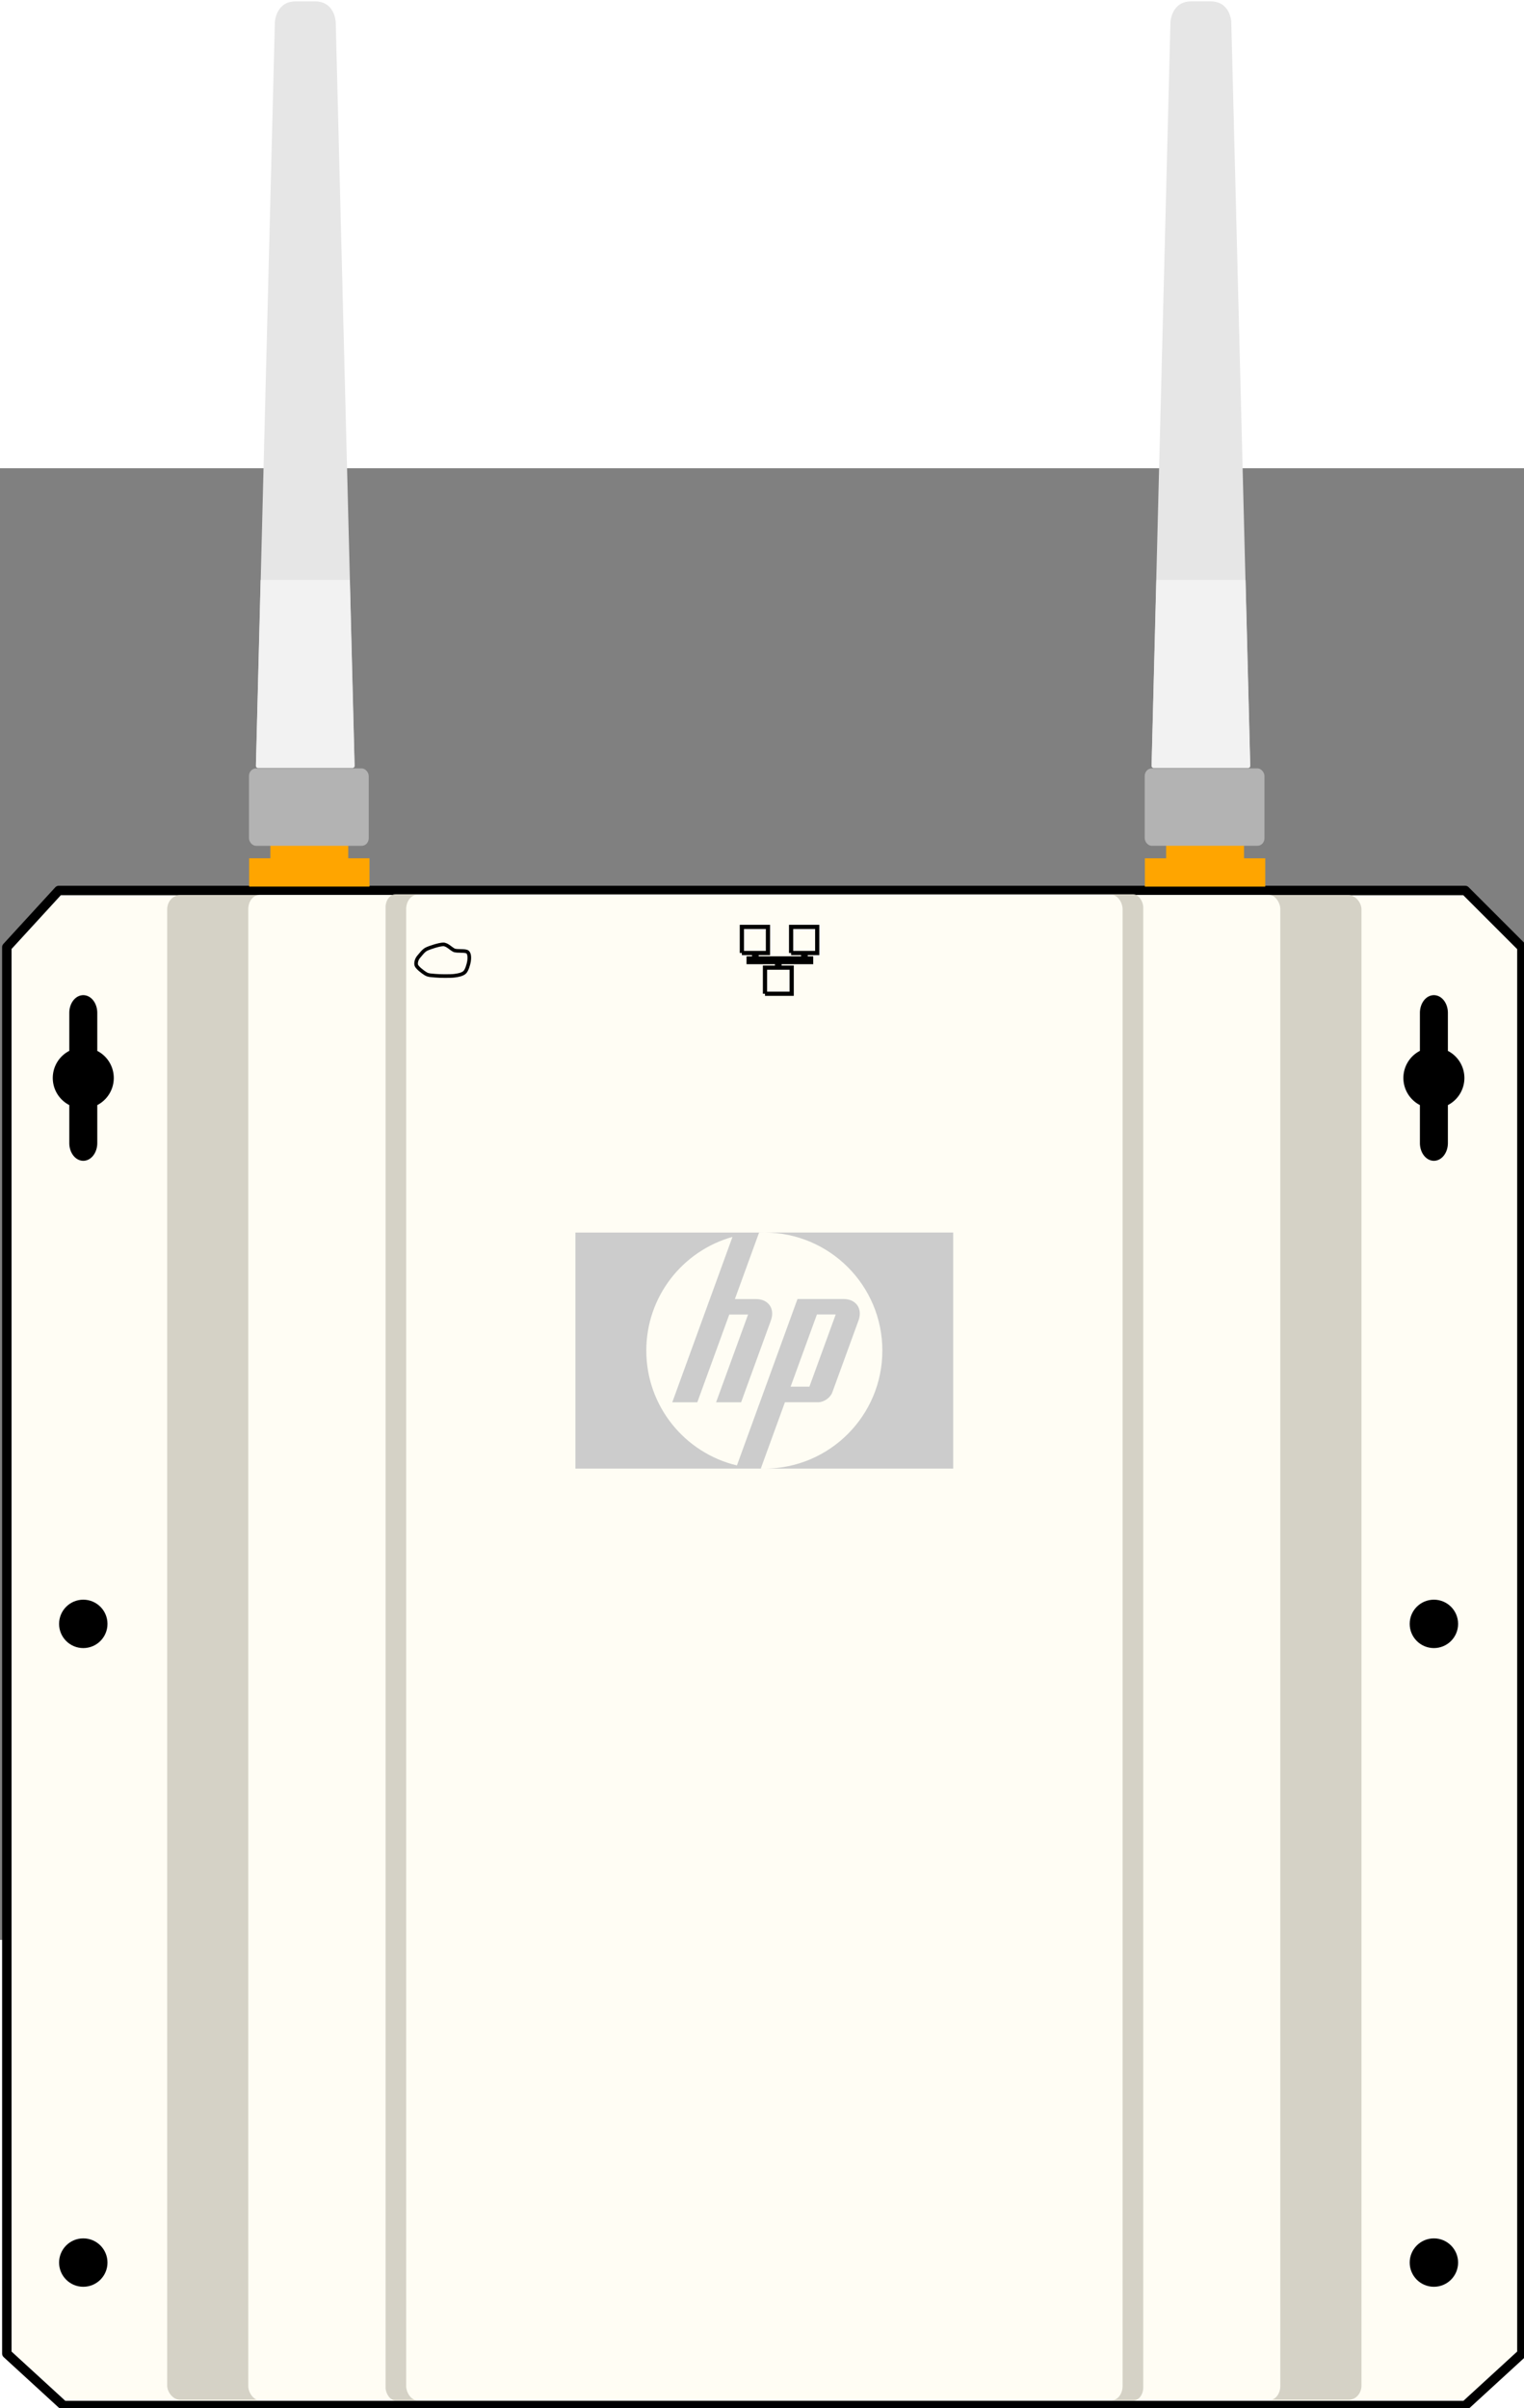 <svg width="172.2" height="272.09" version="1.1" viewBox="70.4 401.067 91.455 88.309" xmlns="http://www.w3.org/2000/svg">
 <rect x="70.4" y="401.067" width="91.455" height="88.309" fill="#808080" stroke="none"/>
 <g transform="matrix(1.067 0 0 1.067 -339.9 96.1)">
  <path d="m384.92 312.75 2.921-3.187h79.101l3.187 3.187 7e-5 79.101-3.187 2.921-78.835-2e-5 -3.187-2.921z" fill="#fffdf4" stroke="#000" stroke-linejoin="round" stroke-width=".531"/>
  <rect x="393.94" y="309.82" width="67.167" height="84.634" rx=".738" ry=".799" fill="#d5d2c6"/>
  <g>
   <path d="m389.22 315.45c-0.436 0-0.787 0.446-0.787 1v2.133a1.716 1.716 0 0 0 -0.929 1.525 1.716 1.716 0 0 0 0.929 1.524v2.134c0 0.554 0.351 1 0.787 1s0.787-0.446 0.787-1v-2.133a1.716 1.716 0 0 0 0.928 -1.525 1.716 1.716 0 0 0 -0.928 -1.523v-2.135c0-0.554-0.351-1-0.787-1z"/>
   <circle cx="389.22" cy="350.81" r="1.361"/>
   <circle cx="389.22" cy="386.73" r="1.361"/>
  </g>
  <g transform="translate(75.961)">
   <path d="m389.22 315.45c-0.436 0-0.787 0.446-0.787 1v2.133a1.716 1.716 0 0 0 -0.929 1.525 1.716 1.716 0 0 0 0.929 1.524v2.134c0 0.554 0.351 1 0.787 1s0.787-0.446 0.787-1v-2.133a1.716 1.716 0 0 0 0.928 -1.525 1.716 1.716 0 0 0 -0.928 -1.523v-2.135c0-0.554-0.351-1-0.787-1z"/>
   <circle cx="389.22" cy="350.81" r="1.361"/>
   <circle cx="389.22" cy="386.73" r="1.361"/>
  </g>
  <g>
   <rect x="398.5" y="309.81" width="58.042" height="84.663" rx=".638" ry=".799" fill="#fffdf4"/>
   <rect x="406.22" y="309.78" width="42.614" height="84.709" rx=".56" ry=".735" fill="#d5d2c6"/>
   <rect x="407.38" y="309.81" width="40.292" height="84.663" rx=".614" ry=".799" fill="#fffdf4"/>
   <path d="m416.9 328.8v13.277h10.622v-1e-3c-0.066 0-0.132-1e-3 -0.197-3e-3l1.357-3.728h1.867c0.328 0 0.687-0.252 0.799-0.56l1.473-4.042c0.241-0.662-0.139-1.204-0.843-1.204h-2.59l-2.173 5.973h-1e-3l-1.232 3.386c-2.923-0.695-5.097-3.324-5.097-6.459 0-3.045 2.05-5.611 4.846-6.393l-1.271 3.494h-1e-3l-2.113 5.807h1.407l1.798-4.934h1.057l-1.798 4.934h1.407l1.675-4.602c0.241-0.662-0.139-1.204-0.842-1.204h-1.183l1.358-3.732c0.099-6e-3 0.199-6e-3 0.299-6e-3h-10.622zm10.622 0c3.666 0 6.639 2.972 6.639 6.639 0 3.666-2.972 6.639-6.639 6.639h10.622v-13.277h-10.622zm2.959 4.608h1.057l-1.48 4.062h-1.057l1.48-4.062z" fill="#ccc"/>
  </g>
  <g transform="translate(.929)">
   <g transform="matrix(1.991 0 0 1.991 -520.63 85.357)">
    <rect x="461.3" y="111.8" width="3.2" height=".6" fill="#ffa500"/>
    <rect x="461.3" y="111.8" width="3.2" height=".6" fill="none" stroke="#ffa500" stroke-width=".2"/>
    <rect x="461.9" y="110.8" width="2" height="1" fill="#ffa500"/>
    <rect x="461.9" y="110.8" width="2" height="1" fill="none" stroke="#ffa500" stroke-width=".2"/>
   </g>
   <g>
    <rect x="397.61" y="302.7" width="6.735" height="4.351" rx=".392" ry=".424" fill="#b3b3b3"/>
    <path d="m400.24 259.56h1.076c1.113 0 1.171 1.116 1.173 1.182l1.062 41.806c2e-3 0.066-0.049 0.12-0.111 0.12h-5.325c-0.061 0-0.112-0.053-0.111-0.12l1.062-41.806c2e-3 -0.066 0.073-1.182 1.173-1.182z" fill="#e6e6e6"/>
    <path d="m403.28 292.1 0.266 10.451c2e-3 0.066-0.049 0.12-0.111 0.12h-5.325c-0.061 0-0.112-0.053-0.111-0.12l0.266-10.451" fill="#f2f2f2"/>
   </g>
  </g>
  <g transform="translate(-6.733 -31.491)">
   <g transform="matrix(1.991 0 0 1.991 -462.59 116.85)">
    <rect x="461.3" y="111.8" width="3.2" height=".6" fill="#ffa500"/>
    <rect x="461.3" y="111.8" width="3.2" height=".6" fill="none" stroke="#ffa500" stroke-width=".2"/>
    <rect x="461.9" y="110.8" width="2" height="1" fill="#ffa500"/>
    <rect x="461.9" y="110.8" width="2" height="1" fill="none" stroke="#ffa500" stroke-width=".2"/>
   </g>
   <g>
    <rect x="455.65" y="334.19" width="6.735" height="4.351" rx=".392" ry=".424" fill="#b3b3b3"/>
    <path d="m458.27 291.05h1.076c1.113 0 1.171 1.116 1.173 1.182l1.062 41.806c2e-3 0.066-0.049 0.12-0.111 0.12h-5.325c-0.061 0-0.112-0.053-0.111-0.12l1.062-41.806c2e-3 -0.066 0.073-1.182 1.173-1.182z" fill="#e6e6e6"/>
    <path d="m461.32 323.59 0.266 10.451c2e-3 0.066-0.049 0.12-0.111 0.12h-5.325c-0.061 0-0.112-0.053-0.111-0.12l0.266-10.451" fill="#f2f2f2"/>
   </g>
  </g>
  <g fill-rule="evenodd" stroke="#000" stroke-width=".237">
   <path d="m426.64 313.59h3.515v-0.205h-3.515v0.205z"/>
   <path d="m428.24 313.83h0.137v-0.239h-0.137v0.239z"/>
   <path d="m429.71 313.39h0.137v-0.239h-0.137v0.239z"/>
   <path d="m426.95 313.39h0.137v-0.239h-0.137v0.239z"/>
  </g>
  <g fill="none" stroke="#000">
   <g stroke-width=".237">
    <path d="m427.56 315.37h1.502v-1.468h-1.502v1.468"/>
    <path d="m429.03 313.08h1.468v-1.468h-1.468v1.468"/>
    <path d="m426.26 313.08h1.468v-1.468h-1.468v1.468"/>
   </g>
   <path d="m410.91 313.57c-0.023 0.136-0.12 0.511-0.262 0.616-0.142 0.105-0.322 0.14-0.549 0.171-0.227 0.031-0.848 0.023-1.072 0-0.223-0.023-0.388-0.013-0.547-0.108-0.16-0.094-0.501-0.355-0.534-0.494-0.033-0.139 0.027-0.34 0.142-0.468 0.115-0.128 0.255-0.339 0.438-0.428 0.183-0.09 0.728-0.266 0.943-0.265 0.215 2e-3 0.424 0.241 0.593 0.325 0.169 0.084 0.652-1e-3 0.775 0.111 0.123 0.113 0.097 0.402 0.074 0.538z" stroke-linejoin="round" stroke-width=".203"/>
  </g>
 </g>
</svg>
